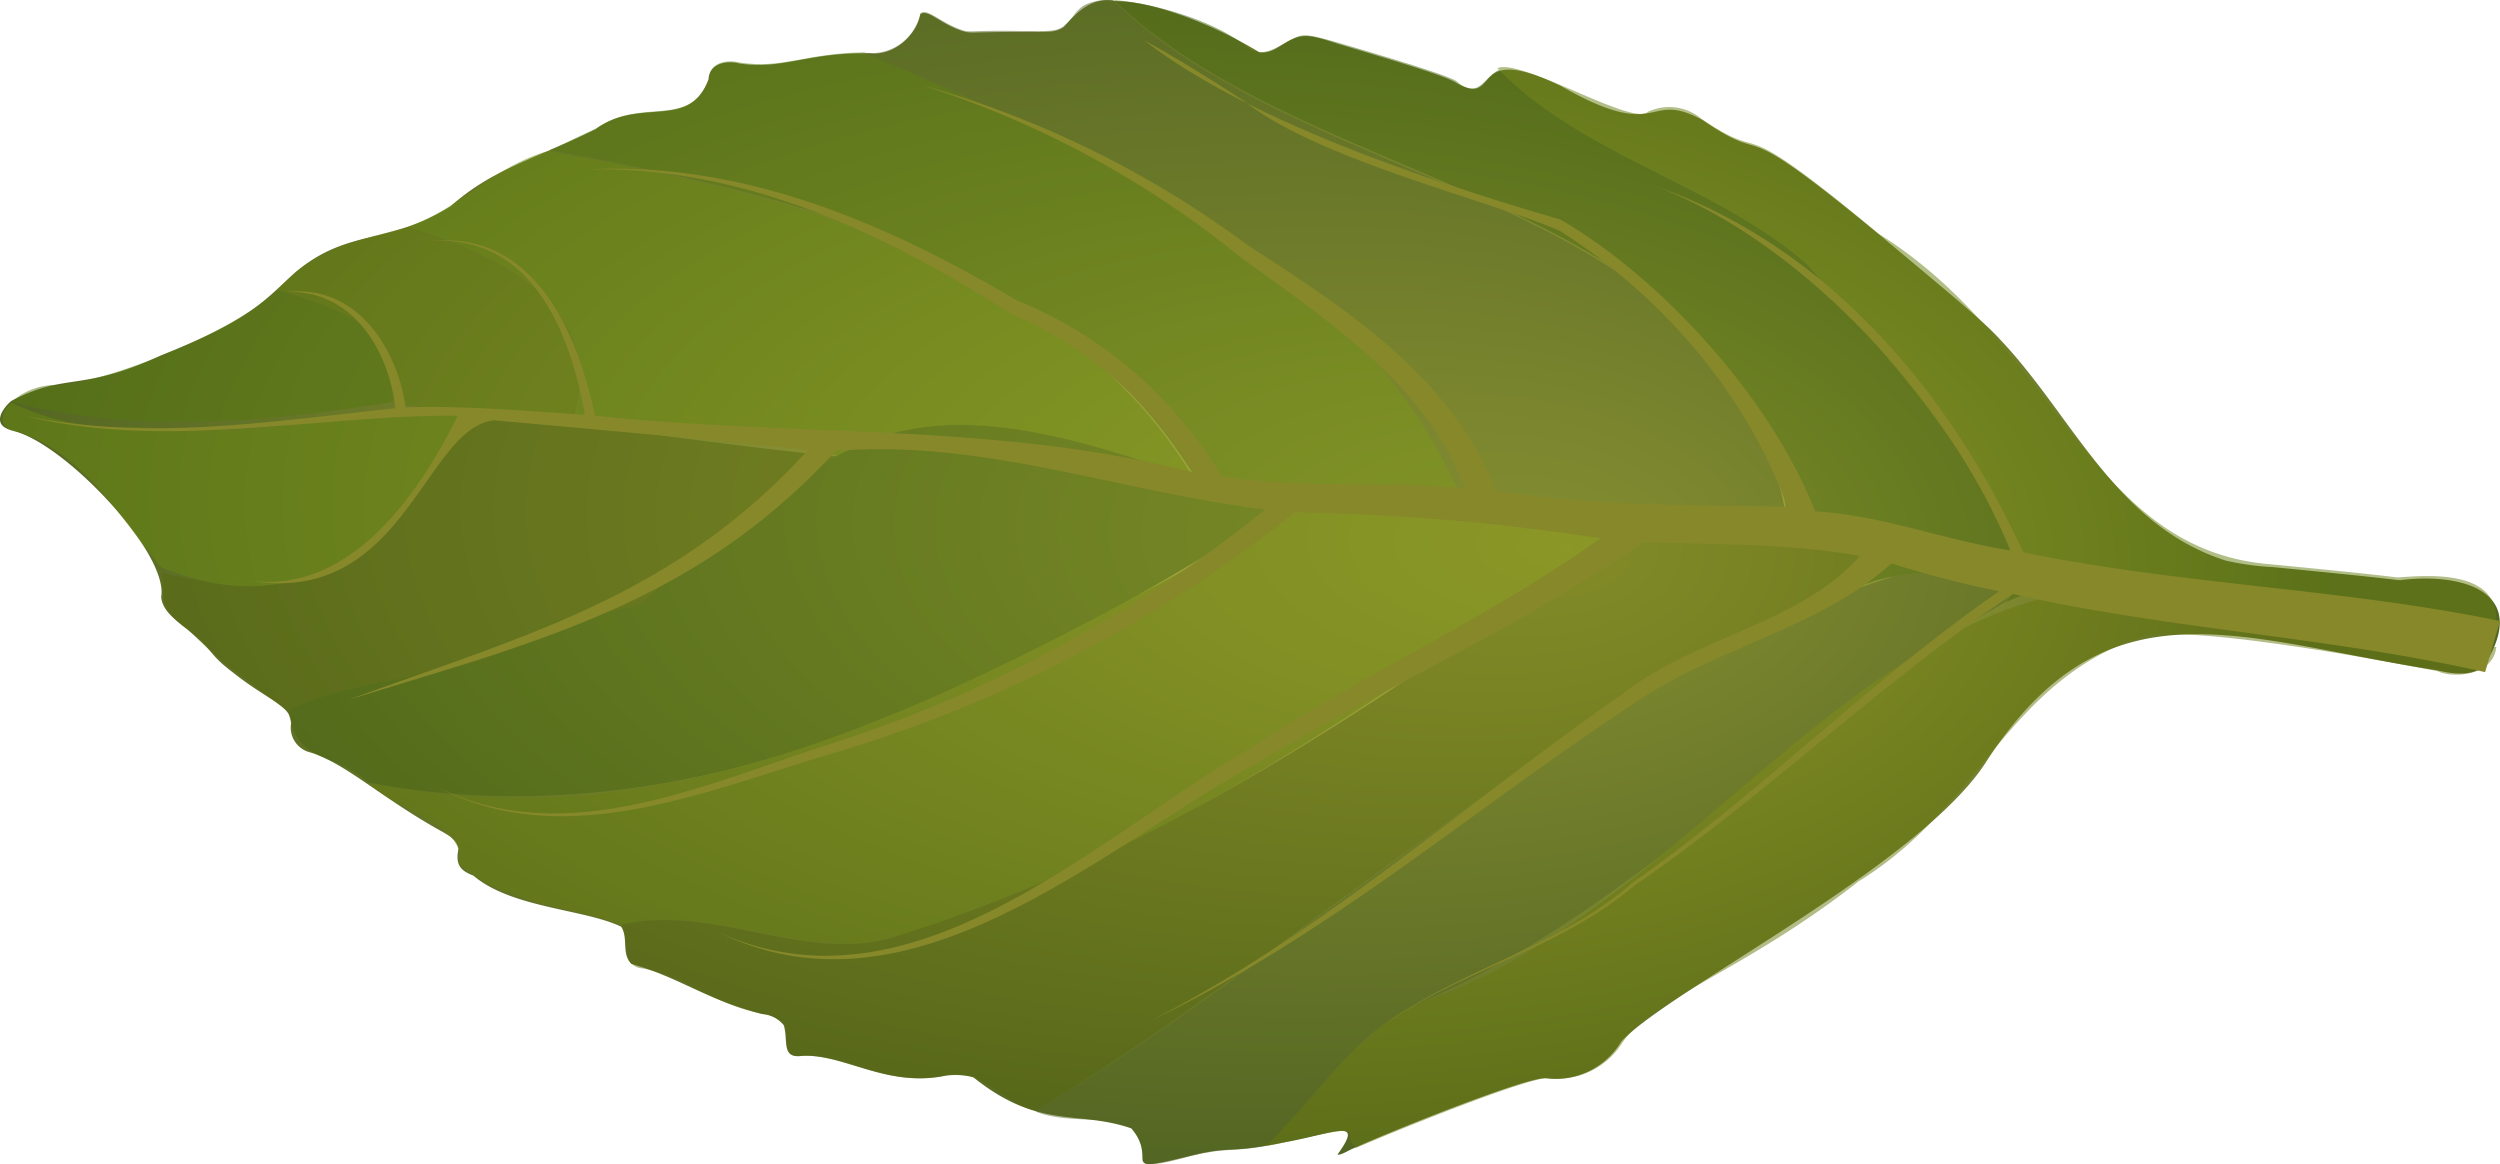 <svg id="pizza" xmlns="http://www.w3.org/2000/svg" xmlns:xlink="http://www.w3.org/1999/xlink" viewBox="0 0 269.048 125.286"><defs><radialGradient id="radial-gradient" cx="-181.909" cy="-172.365" fx="-227.016" r="127.737" gradientTransform="matrix(-0.991, -0.043, 0.022, -0.523, 500.867, 903.691)" gradientUnits="userSpaceOnUse"><stop offset="0" stop-color="#b0b13e"/><stop offset="0.264" stop-color="#9ca038"/><stop offset="0.803" stop-color="#677628"/><stop offset="1" stop-color="#526522"/></radialGradient></defs><g id="basil_a"><path d="M820.5,1016.3c-1.4,1.4-4.2.7-5.1.5-21.2-3.3-35.4-10.2-48.4,9.7-7,11.2-34.6,24.9-39.4,30.3a8.201,8.201,0,0,1-8.1,3.9c-2.1-.1-15.7,5.3-20.8,7.6-.1,0-1.4.8-1.6.6,2.9-4-.2-2.3-5.7-1.3-6.3,1.3-5.6.3-10.3,1.5-7.9,1.9-3.2.5-6.2-3-5.8-2-9.9.2-17-5.5a7.807,7.807,0,0,0-3.4-.1c-6.2,1.1-10.6-2.5-15.1-2.2-2.2.3-1.4-1.7-1.9-3.3a3.262,3.262,0,0,0-2.3-1.2c-6.2-1.6-8.8-3.9-14.1-5.4-1.1-1.1-.3-2.8-1.1-4-3.9-1.9-11.8-2-15.9-5.5-1.3-.5-2-1.1-1.6-2.9-.2-1-1.2-1.5-1.7-1.8-6.4-3.5-10.7-7.6-14.4-8.6a2.745,2.745,0,0,1-1.9-3.2c-.2-1.9-2.4-2.3-6.2-5.3-2.9-2.2-1.8-2.1-5-4.7-1.4-1.1-2.7-2.1-2.8-3.5.8-4.7-10.2-16.3-15.7-17.8-.3-.1-1.4-.3-1.6-1-.3-.9.9-2.1,1.2-2.3,5.9-3.1,7.5-.9,16.1-4.9,9.6-3.8,11-5.8,14.4-8.9,5.7-4.8,9.9-2.9,16.7-7.1,4.6-4.1,8.9-5,15.6-8.3,4.9-3.6,10.1.2,12.2-5.4.1-1.9,2.3-2,3.3-1.7,4.8.7,7.2-1.2,14.1-1.1,2.6.3,5-2,5.4-4.2.8-.6,2.1,1,4.5,1.8,1,.3.8.1,6.3.1,3,0,3.7.1,4.6-.5,1.5-1.7,3.2-3.4,5.8-2.8,4.1,0,10.9,2.8,15.3,5.5,1.6.2,2.4-1.1,4-1.6,1-.3,1.8-.2,4.5.7,7.7,2.3,11.6,3.5,12.7,4.2,4.9,2.7,1-4.6,11.2.3,11,6.3,9.1.3,15.3,3.7,7.9,5.4,2.3-1.5,19.1,12.4,7.4,6.2,11.1,9.2,12.9,11.2,7.8,8.2,12.4,20,24.3,23.8a29.775,29.775,0,0,0,5.1.7c14.4,1.4,13,1.4,13.7,1.4C817.7,1006.3,825.7,1008.1,820.5,1016.3Z" transform="translate(-553.152 -944.665)" style="fill:url(#radial-gradient)"/><g id="Shadows_copy_7" data-name="Shadows copy 7" style="opacity:0.5"><path d="M757.9,1006.4c-33.7,10.1-61.8,39-93.3,57.9,5,2,12.3-1.1,11.5,5.3.5.8,3.3,0,5.1-.5,4.1-1,4.1-.4,8.1-1.1,6-5.9,10.1-12.7,17.1-15.6,24.1-10.6,40.3-30.3,62.5-42.9C772.6,1005.5,761.6,1005.8,757.9,1006.4Z" transform="translate(-553.152 -944.665)" style="fill:#556824"/><path d="M805.6,1013.3a87.428,87.428,0,0,1-16-3.3.974.974,0,0,0,1-.8c-32.5-9-54,32.9-84.1,43.2-7,2.9-11.1,9.7-17.1,15.6,2.5-.4,8.6-2.1,8.9-1.5v0c.2.1.2.4.1.6a1.901,1.901,0,0,0,.7,1.1c5.1-2.2,18.6-7.6,20.6-7.5a8.286,8.286,0,0,0,8.1-3.9c3.5-4.9,13-7.6,25.4-17.3,13.3-8.2,15.9-21.6,30.7-26.4,5.8-1,23.8,2.3,31.6,3.8,1.6.8,6,.5,6.3-2.6C816.3,1014,810.9,1014.1,805.6,1013.3Z" transform="translate(-553.152 -944.665)" style="fill:#687710"/><path d="M590.3,1005.1c-6.6,3.4-13,2.8-19.7,1.2.3,2.9-.2,4.1,2.8,6.1,3.2,3.4,8.1,6.8,10.7,8.8,9.3-4.5,19.8-2.6,28.8-9.6,3-.9,6-.9,9-1.8a124.317,124.317,0,0,1,21.4-16C588.8,988.1,613.5,984.1,590.3,1005.1Z" transform="translate(-553.152 -944.665)" style="fill:#556810"/><path d="M583,975.9c-5.2,4.8-18.1,9.7-23.3,10.2a7.305,7.305,0,0,0-5.3,1.8c13.4,3.5,27.6,2.2,41.1,0C597.5,981.1,590.6,977.9,583,975.9Z" transform="translate(-553.152 -944.665)" style="fill:#557710"/><path d="M597,969.1c-4.9,1.4-9.9,2.1-14,6.8,7.5,2,14.5,5.2,12.4,12,4.6,1,14.5,2.2,19.2,2.7C618.9,978.3,608.3,972.6,597,969.1Z" transform="translate(-553.152 -944.665)" style="fill:#657d10"/><path d="M612.2,960.9c-5.9,1.6-9.6,6.3-15.2,8.2,11.4,3.4,21.9,9.2,17.7,21.5,9.3-1.1,19.2.6,28.6,3.1,11.7-6.6,25.2-1.9,38.3,2.4C667.5,972.9,638.8,965.8,612.2,960.9Z" transform="translate(-553.152 -944.665)" style="fill:#678710"/><path d="M646.1,950.3c-6.3.1-8.7,1.8-13.3,1.1-1.1-.3-3.3-.2-3.3,1.7-2.1,5.6-7.3,1.9-12.2,5.4-1.2.5-3.7,1.8-5,2.3,26.6,4.9,55.2,11.9,69.4,35.1,3.4,1.1,6.7,2.2,10,3-1.4,1-2.9,2.1-4.3,3.1,7.3-4.5,15-5.3,23.5-3.2C699.6,972,670.9,961,646.1,950.3Z" transform="translate(-553.152 -944.665)" style="fill:#557710"/><path d="M673.4,944.7h-.3c21.8,21.1,67,20.7,72.5,55.8,6.3,1,8.9,2.6,8.5,7,3.2-1.6,18.8-2.7,14.9,2a14.456,14.456,0,0,1,2.9-1.1c-4.6-13.6-14.9-24.7-24.1-35.2-10-8.7-24.3-11.7-33.1-21.1-1.8.6-2.3,3.4-4.7,1.4-.3-.5-6.9-2.5-12.7-4.2-2.8-.8-3.6-1-4.5-.7-2.1.9-3.7,2.7-5.7.9C683.1,946.5,676.7,945,673.4,944.7Z" transform="translate(-553.152 -944.665)" style="fill:#466610"/><path d="M747.6,973.1c9.2,10.6,19.5,21.7,24.1,35.2,4.8-1.2,11.4-.5,17.6.4l-5-1.6a52.003,52.003,0,0,0,6.1,1.8v.2c9.9,3.1,21.5,7.4,31.4,2.2,0-5.4-7.6-4.7-10.5-4.5-.7,0,.8,0-13.7-1.4-19.7-1.5-23.1-23.6-42.3-35.6-16.8-14-11.2-7-19.1-12.4a5.393,5.393,0,0,0-5.7-.7c-1.6,1.6-13.6-5.8-16.2-4.7C723.3,961.4,737.7,964.4,747.6,973.1Z" transform="translate(-553.152 -944.665)" style="fill:#657d10"/><path d="M669.9,945.2c-1.2.7-1.2,1.5-2.3,2.3-.9.6-1.6.5-4.6.5-5.5-.1-5.3.2-6.3-.1-2.4-.8-3.7-2.4-4.5-1.8a5.371,5.371,0,0,1-6.2,4.2c24.8,10.7,53.6,21.8,64.7,48.7,5.7,1.1,11.5,2.7,17.4,2.8-.1.1-.1.3-.2.4a38.444,38.444,0,0,1,17.5-1.7c-5.6-35.1-50.5-34.5-72.5-55.8A5.454,5.454,0,0,0,669.9,945.2Z" transform="translate(-553.152 -944.665)" style="fill:#556824"/><path d="M567.8,990.6a26.834,26.834,0,0,1-13.4-2.6c-1.4,1.1-1.4,2.9.6,3.1,7.5,2.5,11.2,9.6,15.5,14.6,15.2,6.3,24.9-2.6,33.1-16.4C589.9,988.8,580.2,992.1,567.8,990.6Z" transform="translate(-553.152 -944.665)" style="fill:#678710"/><path d="M641.1,995.1a122.278,122.278,0,0,0-19.1,14.6c-3,.9-6,.9-9,1.8-9,7-19.5,5.1-28.8,9.6.7,5.8,4.8,4.4,8.6,7.8,36,6.7,68.4-10.8,98.8-29.8C674.8,994.7,656.2,984.4,641.1,995.1Z" transform="translate(-553.152 -944.665)" style="fill:#466610"/><path d="M691.6,1000.1c-31.5,16.9-62.5,36.1-98.8,28.8,2.7,2.9,10.5,4.3,9.8,8.7,4.3,4.3,12.7,4.7,17.5,6.6,9.9-2.4,20.2,4.4,30,1.1,28.8-8.3,51.7-26.5,78-43.1.1-.1.1-.3.2-.4C715.3,1001.5,702.6,994.3,691.6,1000.1Z" transform="translate(-553.152 -944.665)" style="fill:#657d10"/><path d="M723.2,1004.7c-24.2,17.5-46.3,32.1-73.2,40.6-9.7,3.4-20.1-3.5-30-1.1,1,1.5-.2,4.5,2.4,4.7,5,1,7,3.7,12.9,4.9a3.47,3.47,0,0,1,2.3,1.2c.5,1.5-.3,3.6,1.9,3.3,4.4-.2,8.9,3.3,15.1,2.2,4-1.3,6.4,2.9,10,3.7,30.2-18.3,57.9-45.4,89.5-56.8C756.1,998.4,733.2,997.9,723.2,1004.7Z" transform="translate(-553.152 -944.665)" style="fill:#566610"/></g><g id="Branch_copy_9" data-name="Branch copy 9"><path d="M687,955.5c7.8,6.3,26.7,10.8,34,14,9.6,6.1,19.6,16.2,24.5,29.7-10.6-.2-20.9-.1-31.4-1.7-4.6-12.2-16.1-19.6-26.6-26.4a108.052,108.052,0,0,0-35.2-17.3,104.729,104.729,0,0,1,34.3,18.5c9.3,6.8,20,13.7,24.2,24.9-8.7-.8-17.5.1-26.2-1.3a45.603,45.603,0,0,0-22-18.9c-14.2-8.4-29.6-15-46.4-14.1,16.8-.4,31.9,6.7,45.7,15.5a42.598,42.598,0,0,1,19.7,17.1c-21.2-5.4-42.8-3.8-64.4-6.1-2-9.2-6.6-19.9-17.7-18.8,10.8-.7,15,9.7,16.6,18.7-6.4-.4-12.8-1-19.3-.8-.9-6.5-5.4-13.3-12.8-12.4,7-.3,11,6.2,11.7,12.5-13.3,1.4-26.6,3.6-39.9.8,15,3.8,31.8-.1,46.6,0-4.7,9.6-13.1,21-25.2,17.1,19.2,5.6,21.2-15.7,29.1-16.6,9,.8,23.5,2.1,33.8,3.2-14.4,15.8-30.4,19.9-49.5,26.9,20.3-6.3,37.3-10.3,52.5-26.8,15.8-1.3,30.6,4.4,46.2,6.3a143.965,143.965,0,0,1-46.7,25.2c-13.5,4.3-28.7,11.6-42.5,4.6,13.7,7.3,29.2.4,42.8-3.6a146.288,146.288,0,0,0,49.6-25.9,240.724,240.724,0,0,1,32.9,2.8c-12.1,8.6-25.5,14.6-37.9,22.7-16.9,9.9-36.3,29.1-57,19.7,20.6,10.1,40.7-8.7,57.9-18.2,13.7-8.2,28.4-14.6,41.6-23.8,7.8.3,15.6.1,23.3,1.5-6.4,7.3-17.6,8.6-25.6,14.9-16.9,11.7-32.2,25.7-50.7,35.1,18.7-8.9,34.4-22.5,51.5-33.8,9.1-6.4,20.4-8.3,28.2-15.4a116.142,116.142,0,0,0,11.6,3c-13.9,9.6-25.7,21.7-39.5,31.4-7.9,6.9-18.4,9.2-26.8,15.3,8.5-6,19-8.2,27-15,14.2-9.7,26.5-21.9,40.8-31.4,16.8,3.8,34,4.6,50.8,8.4l1.6-5.5c-16.8-3.5-34.4-3.9-51.3-7.4-8-17.3-21-32.9-39.6-39.4,15.7,5.9,31.6,23,38.2,39.2-7.1-1.1-13.8-3.8-21-4.2-4.8-12.3-16.7-25.2-27.4-31.4-12.3-3.6-33.3-10.3-44.8-19.3C680.1,951.1,683.6,953.3,687,955.5Z" transform="translate(-553.152 -944.665)" style="fill:#86882a"/></g></g></svg>